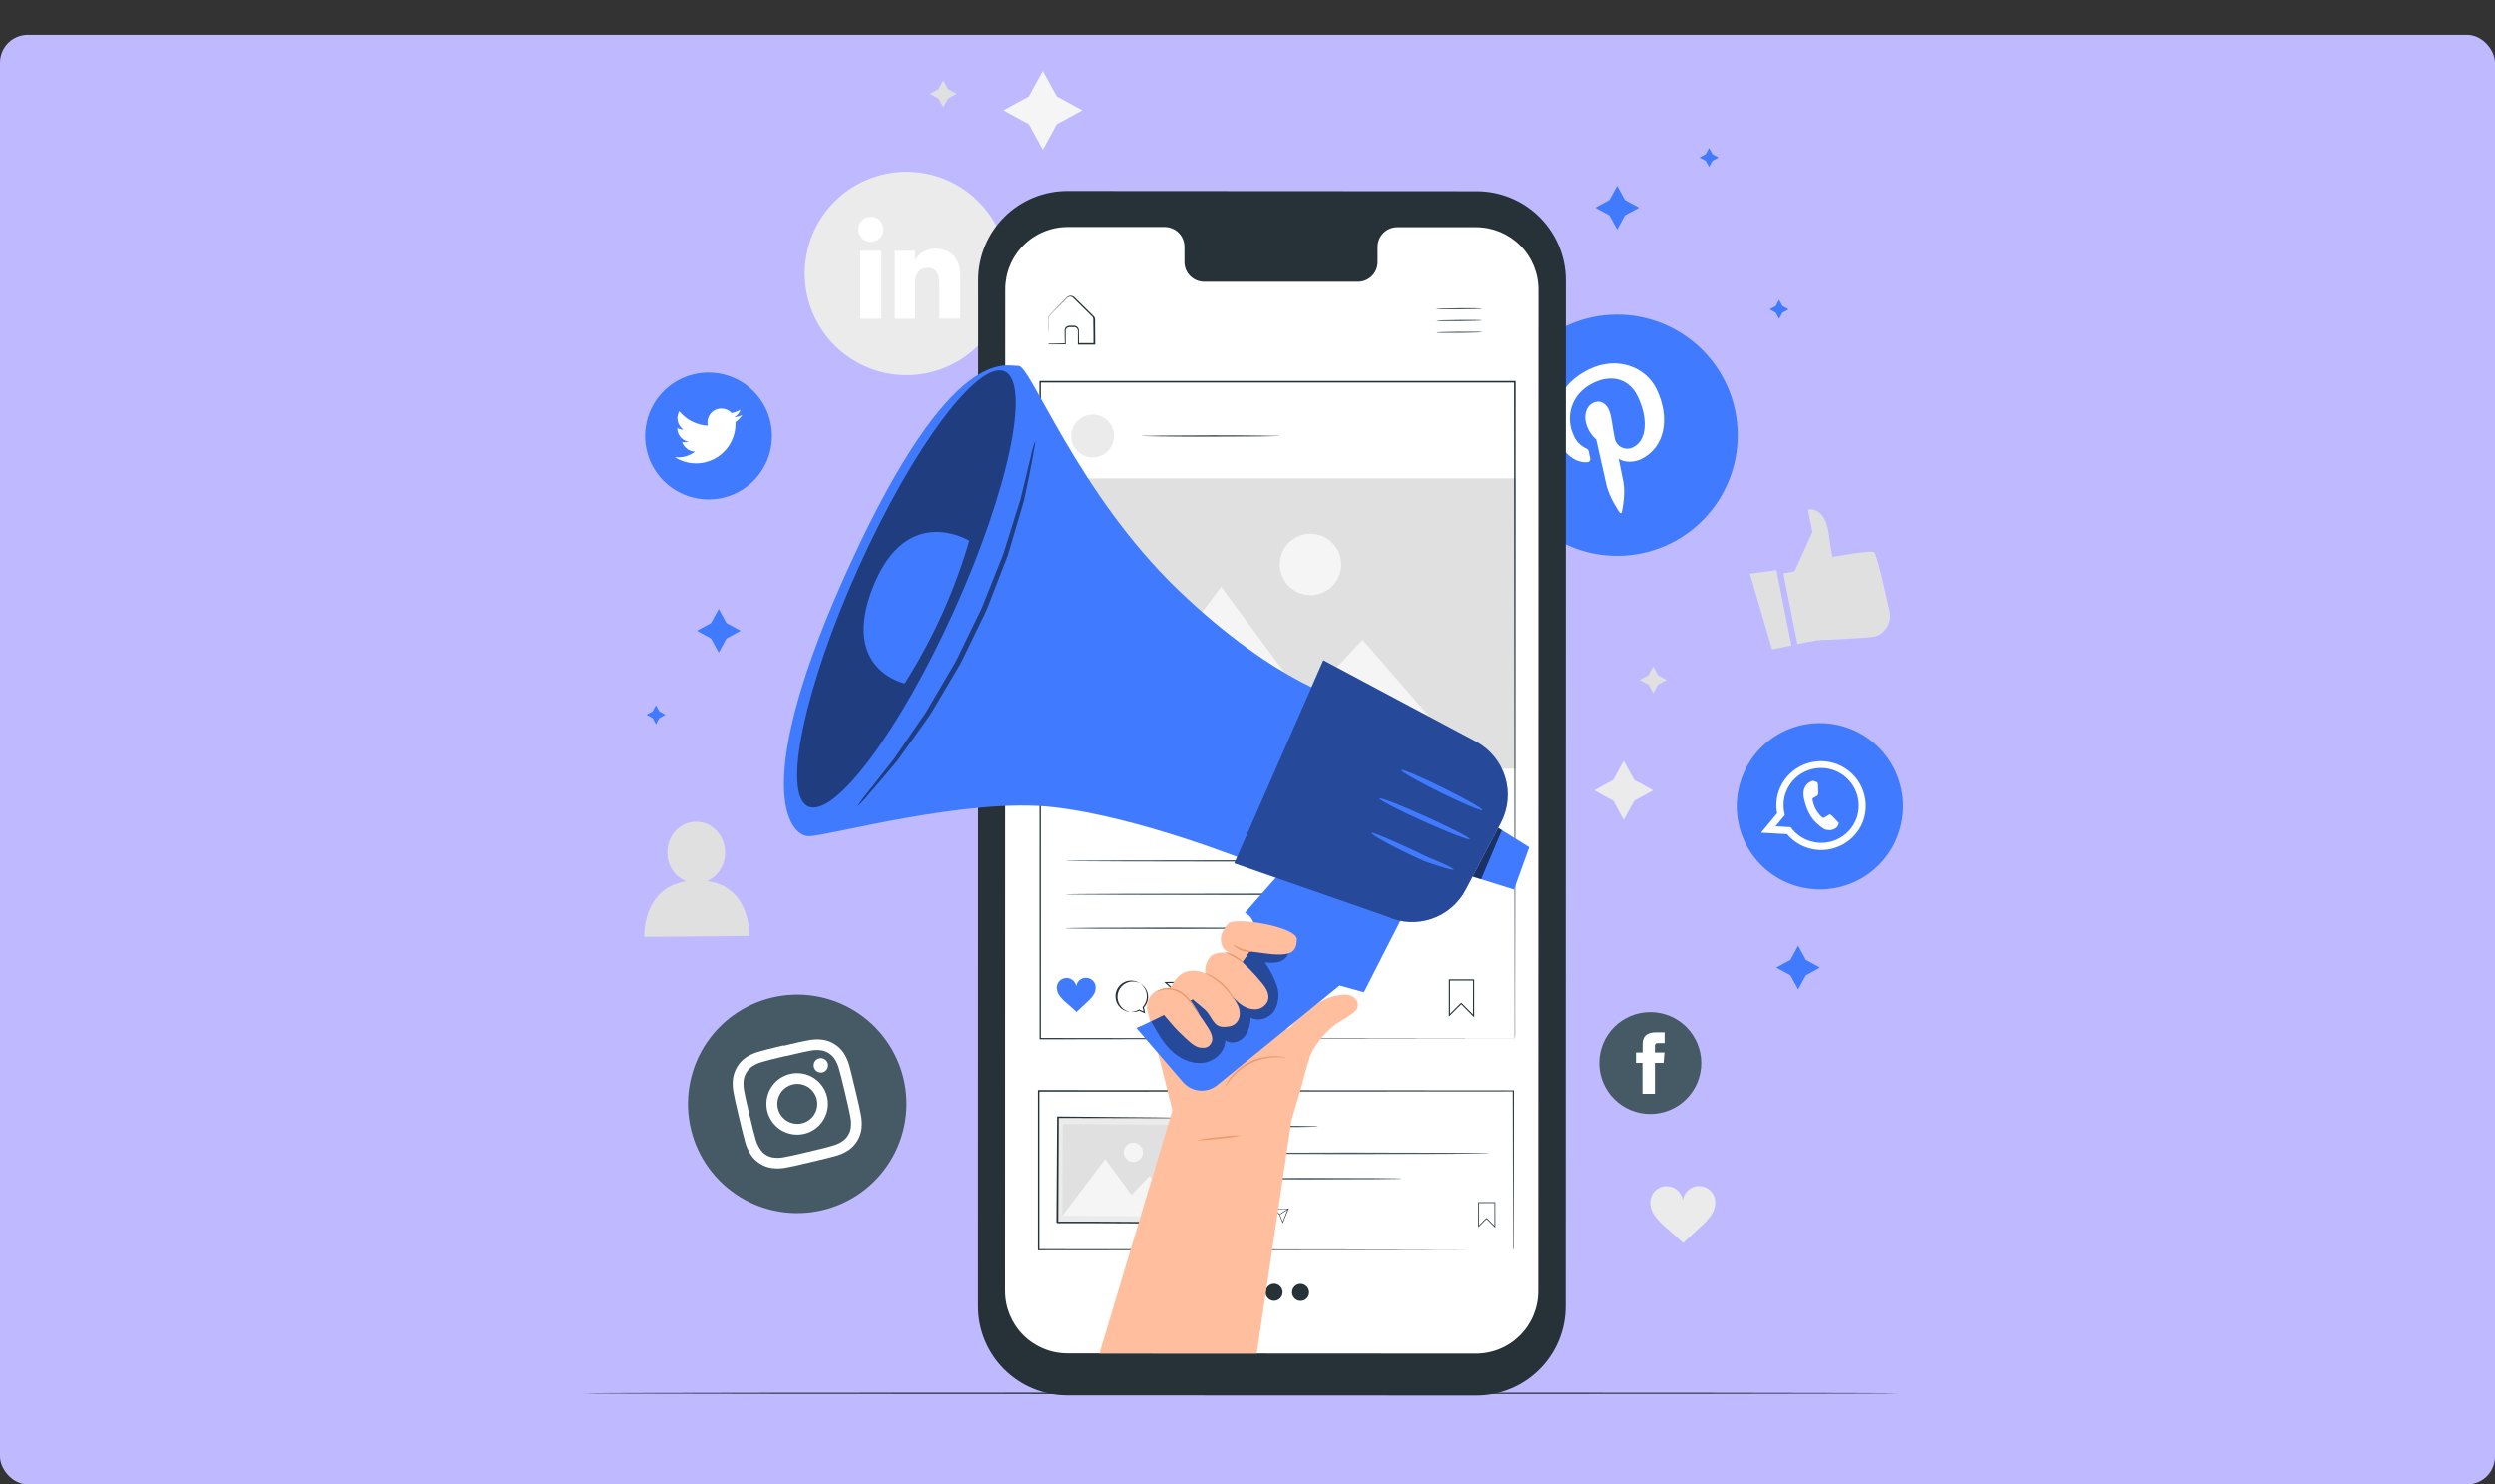 <svg width="358" height="213" viewBox="0 0 358 213" fill="none" xmlns="http://www.w3.org/2000/svg">
<rect x="0" y="0" width="358" height="213" fill="#333333" stroke="none"/>
<rect y="5" width="358" height="208" rx="4" fill="#BFBAFF"/>
<path d="M130.068 53.834C126.197 53.834 122.485 52.296 119.748 49.559C117.011 46.822 115.473 43.11 115.473 39.239C115.473 35.368 117.011 31.656 119.748 28.919C122.485 26.182 126.197 24.644 130.068 24.644C133.939 24.644 137.651 26.182 140.388 28.919C143.125 31.656 144.663 35.368 144.663 39.239C144.663 43.11 143.125 46.822 140.388 49.559C137.651 52.296 133.939 53.834 130.068 53.834Z" fill="#EBEBEB"/>
<path d="M126.468 35.989H123.448V45.748H126.468V35.989Z" fill="white"/>
<path d="M124.943 34.71C125.3 34.714 125.65 34.611 125.949 34.415C126.248 34.219 126.481 33.939 126.62 33.61C126.759 33.281 126.797 32.918 126.73 32.568C126.662 32.217 126.492 31.894 126.241 31.64C125.989 31.387 125.668 31.213 125.318 31.142C124.968 31.072 124.605 31.106 124.275 31.242C123.944 31.378 123.662 31.609 123.463 31.906C123.264 32.202 123.158 32.551 123.158 32.908C123.157 33.384 123.344 33.84 123.679 34.178C124.013 34.516 124.468 34.707 124.943 34.71Z" fill="white"/>
<path d="M131.299 40.623C131.299 39.252 131.93 38.434 133.14 38.434C134.247 38.434 134.784 39.218 134.784 40.623V45.735H137.787V39.567C137.787 36.951 136.309 35.69 134.239 35.69C133.651 35.683 133.072 35.827 132.557 36.109C132.042 36.391 131.609 36.802 131.299 37.301V35.989H128.398V45.744H131.299V40.623Z" fill="white"/>
<path d="M149.626 10.177L151.624 13.828L155.279 15.83L151.624 17.828L149.626 21.479L147.628 17.828L143.973 15.83L147.628 13.828L149.626 10.177Z" fill="#F5F5F5"/>
<path d="M232.973 109.171L234.472 111.914L237.211 113.41L234.472 114.909L232.973 117.653L231.473 114.909L228.734 113.41L231.473 111.914L232.973 109.171Z" fill="#EBEBEB"/>
<path d="M237.211 95.641L237.889 96.877L239.124 97.554L237.889 98.231L237.211 99.467L236.538 98.231L235.299 97.554L236.538 96.877L237.211 95.641Z" fill="#E0E0E0"/>
<path d="M135.35 11.549L136.028 12.789L137.263 13.462L136.028 14.139L135.35 15.374L134.677 14.139L133.438 13.462L134.677 12.789L135.35 11.549Z" fill="#E0E0E0"/>
<path d="M101.449 126.42C102.235 126.06 102.899 125.477 103.358 124.744C103.816 124.012 104.05 123.16 104.031 122.296C104.031 119.855 102.135 117.895 99.848 117.913C97.56 117.93 95.724 119.928 95.745 122.368C95.739 123.24 95.992 124.094 96.471 124.822C96.95 125.55 97.635 126.119 98.438 126.458C92.073 127.502 92.448 134.429 92.448 134.429L107.524 134.301C107.524 134.301 107.784 127.293 101.449 126.42Z" fill="#E0E0E0"/>
<path d="M246.081 172.078C245.974 171.532 245.677 171.041 245.243 170.693C244.808 170.346 244.264 170.164 243.707 170.18C243.151 170.196 242.618 170.41 242.205 170.783C241.791 171.155 241.524 171.663 241.45 172.215C241.373 171.664 241.102 171.158 240.687 170.788C240.271 170.418 239.738 170.208 239.182 170.195C238.626 170.181 238.083 170.366 237.65 170.716C237.217 171.065 236.923 171.557 236.819 172.104C236.708 172.912 236.912 173.731 237.39 174.392C237.863 175.043 238.419 175.63 239.043 176.138C239.895 176.892 240.666 177.595 241.51 178.345C242.362 177.587 243.056 176.875 243.891 176.117C244.513 175.603 245.064 175.011 245.531 174.353C245.997 173.693 246.194 172.879 246.081 172.078Z" fill="#EBEBEB"/>
<path d="M255.9 82.282L257.514 81.962L260.07 76.348L259.431 73.123C259.431 73.123 261.898 72.475 262.443 76.757C262.989 81.038 263.091 79.9 263.091 79.9C263.091 79.9 268.394 78.87 268.927 79.24C269.315 79.513 270.503 84.753 271.125 87.598C271.297 88.28 271.236 89.001 270.951 89.644C270.666 90.287 270.174 90.816 269.553 91.147C269.376 91.234 269.189 91.297 268.995 91.334C267.675 91.599 260.705 91.863 260.705 91.863L257.915 92.416L255.9 82.282Z" fill="#E0E0E0"/>
<path d="M251.099 82.312L254.281 93.166L257.05 92.617L254.903 81.792L251.099 82.312Z" fill="#E0E0E0"/>
<path d="M272.42 199.93C272.42 199.994 230.174 200.041 178.074 200.041C125.974 200.041 83.715 199.994 83.715 199.93C83.715 199.866 125.953 199.82 178.074 199.82C230.195 199.82 272.42 199.871 272.42 199.93Z" fill="#263238"/>
<path d="M239.601 78.022C235.473 80.029 230.716 80.314 226.378 78.814C222.039 77.315 218.473 74.154 216.465 70.026C214.458 65.897 214.173 61.141 215.673 56.802C217.172 52.464 220.333 48.898 224.461 46.89C226.505 45.896 228.725 45.314 230.994 45.178C233.263 45.041 235.537 45.353 237.685 46.096C239.834 46.838 241.815 47.997 243.515 49.505C245.216 51.013 246.603 52.842 247.597 54.886C248.591 56.93 249.173 59.15 249.309 61.419C249.446 63.688 249.134 65.962 248.391 68.11C247.649 70.258 246.49 72.24 244.982 73.94C243.474 75.641 241.645 77.028 239.601 78.022Z" fill="#407BFF"/>
<path d="M227.754 66.324C227.818 66.323 227.88 66.307 227.937 66.278C227.993 66.25 228.043 66.209 228.081 66.158C228.12 66.108 228.147 66.05 228.161 65.988C228.174 65.926 228.173 65.862 228.159 65.8C228.116 65.591 228.001 65.063 227.959 64.846C227.899 64.543 227.827 64.462 227.533 64.326C226.769 63.975 226.162 63.355 225.829 62.584C224.525 59.9 225.364 56.522 228.585 54.958C231.435 53.569 233.85 54.532 234.975 56.875C236.462 59.938 236.364 63.18 234.353 64.16C234.102 64.298 233.823 64.375 233.537 64.385C233.251 64.395 232.966 64.338 232.707 64.219C232.447 64.099 232.219 63.92 232.041 63.696C231.863 63.472 231.74 63.209 231.682 62.929C231.35 61.429 231.256 59.678 230.787 58.707C230.361 57.855 229.543 57.34 228.581 57.808C227.443 58.362 227.102 59.981 227.869 61.553C228.143 62.134 228.536 62.651 229.024 63.069C229.024 63.069 230.259 68.556 230.472 69.519C230.898 71.432 232.27 73.353 232.402 73.57C232.421 73.594 232.446 73.613 232.475 73.623C232.504 73.633 232.535 73.635 232.565 73.629C232.595 73.622 232.622 73.607 232.644 73.585C232.665 73.564 232.68 73.536 232.687 73.506C232.726 73.319 233.267 70.993 232.913 69.101C232.815 68.565 232.24 65.817 232.24 65.817C232.951 66.341 234.332 66.439 235.478 65.881C238.886 64.219 239.695 59.981 237.667 55.815C236.138 52.666 232.04 51.031 227.988 53.003C222.94 55.457 222.156 60.309 223.622 63.325C224.508 65.152 225.978 66.456 227.754 66.324Z" fill="white"/>
<path d="M256.884 126.846C255.419 126.287 254.078 125.445 252.939 124.368C251.8 123.29 250.884 121.999 250.244 120.568C249.604 119.136 249.253 117.592 249.21 116.025C249.168 114.458 249.435 112.897 249.996 111.433C250.554 109.968 251.395 108.628 252.472 107.488C253.549 106.349 254.84 105.433 256.271 104.793C257.702 104.152 259.245 103.801 260.812 103.757C262.38 103.714 263.94 103.98 265.404 104.54C266.869 105.099 268.21 105.941 269.349 107.018C270.488 108.096 271.404 109.387 272.044 110.818C272.684 112.25 273.035 113.794 273.078 115.361C273.12 116.928 272.853 118.489 272.292 119.953C271.734 121.418 270.893 122.759 269.816 123.898C268.739 125.037 267.448 125.953 266.017 126.594C264.586 127.234 263.043 127.585 261.476 127.629C259.909 127.672 258.348 127.406 256.884 126.846Z" fill="#407BFF"/>
<path fill-rule="evenodd" clip-rule="evenodd" d="M267.381 117.721C267.913 116.155 267.821 114.444 267.125 112.944C266.428 111.444 265.18 110.27 263.64 109.667C262.1 109.063 260.387 109.076 258.856 109.704C257.326 110.331 256.096 111.524 255.423 113.035C255.384 113.12 255.35 113.209 255.316 113.295C254.899 114.38 254.79 115.559 255.001 116.703L252.696 119.484L256.428 119.697C257.147 120.548 258.075 121.197 259.121 121.581C260.166 121.965 261.294 122.07 262.393 121.887C263.491 121.704 264.524 121.239 265.388 120.537C266.253 119.835 266.92 118.92 267.325 117.883C267.347 117.83 267.365 117.776 267.381 117.721ZM259.406 120.588C258.418 120.213 257.563 119.555 256.948 118.696L254.771 118.573L256.113 116.954C255.812 115.863 255.867 114.705 256.271 113.648C256.334 113.486 256.407 113.325 256.484 113.171C257.09 111.969 258.124 111.037 259.382 110.557C260.641 110.077 262.033 110.083 263.286 110.576C264.539 111.068 265.564 112.011 266.159 113.219C266.754 114.427 266.877 115.814 266.503 117.107C266.465 117.244 266.422 117.376 266.371 117.508C265.855 118.839 264.832 119.911 263.526 120.489C262.22 121.066 260.738 121.102 259.406 120.588Z" fill="white"/>
<path fill-rule="evenodd" clip-rule="evenodd" d="M263.615 117.832C263.491 117.704 262.908 117.073 262.788 116.98C262.669 116.886 262.584 116.818 262.43 116.928C262.277 117.039 261.864 117.256 261.745 117.32C261.625 117.384 261.532 117.363 261.412 117.235C261.044 116.898 260.736 116.498 260.505 116.055C260.298 115.639 260.155 115.193 260.079 114.735C260.053 114.556 260.156 114.505 260.258 114.462C260.36 114.419 260.471 114.347 260.577 114.292L260.658 114.24C260.714 114.197 260.767 114.15 260.816 114.1C260.852 114.068 260.879 114.027 260.895 113.982C260.911 113.936 260.914 113.887 260.905 113.84C260.905 113.755 260.876 112.92 260.863 112.583C260.85 112.247 260.709 112.247 260.624 112.213C260.539 112.179 260.445 112.127 260.347 112.093C260.272 112.066 260.192 112.055 260.112 112.06C260.032 112.065 259.954 112.087 259.883 112.123C259.658 112.218 259.454 112.357 259.286 112.534C259.117 112.711 258.987 112.92 258.903 113.15C258.841 113.318 258.803 113.495 258.788 113.674C258.764 114.084 258.811 114.495 258.929 114.888C258.967 115.011 259.329 116.894 260.599 118.053C261.868 119.212 261.949 119.016 262.23 119.093C262.453 119.136 262.683 119.13 262.904 119.076C263.125 119.022 263.331 118.92 263.508 118.777C263.689 118.597 263.813 118.367 263.862 118.117C263.815 118.036 263.734 117.959 263.615 117.832Z" fill="white"/>
<path d="M101.662 71.67C99.248 71.67 96.932 70.711 95.225 69.004C93.518 67.296 92.559 64.981 92.559 62.567C92.559 60.152 93.518 57.837 95.225 56.129C96.932 54.422 99.248 53.463 101.662 53.463C102.858 53.463 104.042 53.698 105.146 54.156C106.251 54.613 107.254 55.284 108.1 56.129C108.945 56.975 109.615 57.978 110.073 59.083C110.53 60.187 110.766 61.371 110.766 62.567C110.766 63.762 110.53 64.946 110.073 66.05C109.615 67.155 108.945 68.159 108.1 69.004C107.254 69.849 106.251 70.52 105.146 70.977C104.042 71.435 102.858 71.67 101.662 71.67Z" fill="#407BFF"/>
<path d="M96.814 65.604C97.689 66.162 98.699 66.469 99.736 66.492C100.773 66.515 101.796 66.253 102.694 65.734C103.592 65.216 104.331 64.461 104.83 63.551C105.328 62.642 105.568 61.613 105.522 60.577C105.907 60.298 106.24 59.953 106.506 59.559C106.141 59.719 105.755 59.825 105.36 59.874C105.777 59.631 106.091 59.245 106.246 58.788C105.852 59.023 105.419 59.185 104.968 59.269C104.669 58.943 104.27 58.724 103.834 58.65C103.397 58.575 102.949 58.647 102.558 58.856C102.167 59.064 101.857 59.397 101.676 59.801C101.496 60.205 101.455 60.658 101.56 61.088C100.769 61.048 99.994 60.841 99.288 60.482C98.581 60.123 97.958 59.62 97.458 59.005C97.204 59.444 97.127 59.963 97.242 60.456C97.357 60.95 97.655 61.381 98.075 61.663C97.759 61.655 97.449 61.571 97.172 61.416C97.167 61.88 97.324 62.331 97.615 62.692C97.907 63.053 98.315 63.301 98.77 63.393C98.477 63.473 98.169 63.484 97.871 63.427C97.999 63.822 98.246 64.167 98.579 64.414C98.912 64.662 99.314 64.799 99.728 64.807C98.898 65.444 97.853 65.73 96.814 65.604Z" fill="white"/>
<path d="M118.008 173.642C113.965 174.602 109.706 173.918 106.168 171.739C102.629 169.561 100.1 166.067 99.136 162.025C98.658 160.021 98.58 157.942 98.906 155.908C99.232 153.874 99.956 151.924 101.036 150.17C102.116 148.416 103.531 146.892 105.201 145.685C106.87 144.478 108.762 143.612 110.766 143.136C112.769 142.659 114.846 142.581 116.879 142.906C118.912 143.232 120.861 143.954 122.614 145.033C124.368 146.112 125.892 147.525 127.099 149.193C128.307 150.861 129.173 152.75 129.651 154.753C130.128 156.758 130.206 158.837 129.879 160.872C129.552 162.907 128.827 164.857 127.746 166.611C126.664 168.366 125.248 169.89 123.577 171.096C121.906 172.303 120.014 173.168 118.008 173.642Z" fill="#455A64"/>
<path d="M112.755 151.537C114.988 151.004 115.256 150.949 116.163 150.778C116.694 150.659 117.242 150.632 117.782 150.697C118.178 150.745 118.557 150.881 118.894 151.094C119.234 151.3 119.524 151.578 119.746 151.907C120.048 152.361 120.269 152.862 120.402 153.39C120.653 154.263 120.726 154.527 121.254 156.759C121.782 158.992 121.838 159.26 122.008 160.167C122.13 160.698 122.157 161.246 122.089 161.786C122.046 162.183 121.91 162.563 121.693 162.898C121.489 163.239 121.213 163.53 120.883 163.75C120.429 164.051 119.926 164.273 119.397 164.406C118.545 164.657 118.264 164.73 116.031 165.258C113.799 165.786 113.531 165.846 112.623 166.016C112.091 166.138 111.542 166.165 111 166.097C110.604 166.051 110.224 165.915 109.888 165.701C109.552 165.489 109.269 165.201 109.062 164.862C108.758 164.41 108.534 163.908 108.402 163.379C108.155 162.506 108.082 162.246 107.55 160.014C107.017 157.782 106.962 157.513 106.791 156.606C106.674 156.073 106.647 155.525 106.71 154.983C106.763 154.589 106.898 154.211 107.106 153.872C107.315 153.534 107.592 153.243 107.92 153.019C108.373 152.716 108.874 152.492 109.403 152.359C110.255 152.112 110.54 152.039 112.772 151.507M112.415 149.999C110.144 150.54 109.859 150.617 108.977 150.872C108.287 151.043 107.631 151.332 107.038 151.724C106.536 152.072 106.11 152.52 105.79 153.041C105.47 153.562 105.261 154.143 105.177 154.749C105.087 155.459 105.119 156.179 105.271 156.879C105.445 157.778 105.501 158.067 106.042 160.338C106.583 162.608 106.659 162.894 106.894 163.771C107.064 164.462 107.352 165.117 107.746 165.71C108.092 166.231 108.551 166.669 109.088 166.992C109.604 167.317 110.186 167.525 110.792 167.601C111.502 167.691 112.222 167.659 112.922 167.507C113.82 167.337 114.11 167.277 116.381 166.736C118.651 166.195 118.937 166.119 119.814 165.884C120.503 165.71 121.158 165.422 121.752 165.032C122.261 164.69 122.688 164.241 123.005 163.716C123.328 163.198 123.537 162.617 123.618 162.012C123.707 161.302 123.673 160.581 123.52 159.882C123.35 158.979 123.29 158.693 122.749 156.423C122.208 154.152 122.132 153.867 121.897 152.985C121.722 152.296 121.434 151.641 121.045 151.047C120.702 150.54 120.253 150.114 119.729 149.799C119.213 149.471 118.631 149.262 118.025 149.185C117.315 149.095 116.595 149.127 115.895 149.279C114.992 149.454 114.706 149.509 112.436 150.05" fill="white"/>
<path d="M113.365 154.097C112.515 154.299 111.745 154.749 111.152 155.389C110.558 156.029 110.168 156.83 110.03 157.692C109.892 158.554 110.012 159.437 110.376 160.23C110.74 161.024 111.331 161.691 112.074 162.149C112.818 162.606 113.68 162.833 114.552 162.8C115.424 162.768 116.267 162.477 116.975 161.966C117.682 161.454 118.221 160.744 118.525 159.926C118.829 159.108 118.883 158.218 118.681 157.369C118.409 156.23 117.696 155.246 116.7 154.633C115.703 154.02 114.503 153.827 113.365 154.097ZM115.069 161.181C114.517 161.312 113.939 161.275 113.408 161.077C112.877 160.879 112.416 160.528 112.085 160.069C111.753 159.609 111.565 159.062 111.545 158.495C111.524 157.929 111.672 157.369 111.969 156.886C112.267 156.404 112.7 156.021 113.216 155.785C113.731 155.548 114.305 155.47 114.864 155.56C115.424 155.65 115.944 155.904 116.36 156.29C116.775 156.675 117.067 157.175 117.199 157.726C117.286 158.093 117.3 158.474 117.24 158.846C117.181 159.218 117.048 159.575 116.85 159.896C116.652 160.217 116.393 160.495 116.087 160.716C115.782 160.937 115.435 161.095 115.069 161.181Z" fill="white"/>
<path d="M118.792 152.627C118.838 152.826 118.825 153.033 118.754 153.224C118.683 153.415 118.556 153.58 118.391 153.699C118.226 153.818 118.029 153.886 117.825 153.893C117.622 153.901 117.421 153.847 117.247 153.741C117.074 153.634 116.936 153.478 116.851 153.293C116.766 153.107 116.738 152.901 116.77 152.7C116.802 152.499 116.893 152.312 117.032 152.162C117.17 152.013 117.35 151.908 117.548 151.86C117.68 151.828 117.817 151.823 117.951 151.844C118.086 151.865 118.214 151.913 118.33 151.984C118.446 152.055 118.546 152.149 118.626 152.259C118.705 152.37 118.761 152.495 118.792 152.627Z" fill="white"/>
<path d="M236.781 159.844C235.821 159.844 234.87 159.656 233.982 159.288C233.095 158.921 232.288 158.383 231.609 157.704C230.93 157.025 230.391 156.219 230.023 155.332C229.656 154.445 229.467 153.494 229.467 152.534C229.467 151.573 229.656 150.622 230.023 149.735C230.391 148.848 230.93 148.042 231.609 147.363C232.288 146.684 233.095 146.146 233.982 145.779C234.87 145.412 235.821 145.223 236.781 145.223C237.742 145.222 238.694 145.41 239.582 145.776C240.471 146.143 241.278 146.681 241.958 147.36C242.638 148.039 243.178 148.845 243.546 149.733C243.914 150.621 244.104 151.573 244.104 152.534C244.104 153.495 243.914 154.446 243.546 155.334C243.178 156.222 242.638 157.028 241.958 157.707C241.278 158.386 240.471 158.924 239.582 159.291C238.694 159.658 237.742 159.845 236.781 159.844Z" fill="#455A64"/>
<path d="M235.665 156.951H237.446V152.508H238.685L238.822 151.017H237.446V150.165C237.446 149.816 237.518 149.675 237.872 149.675H238.839V148.124H237.603C236.278 148.124 235.682 148.708 235.682 149.828V151.021H234.732V152.508H235.656L235.665 156.951Z" fill="white"/>
<path d="M211.843 200.241L153.102 200.22C149.712 200.22 146.462 198.874 144.065 196.477C141.668 194.08 140.322 190.829 140.322 187.44L140.347 40.18C140.347 38.5 140.679 36.836 141.323 35.284C141.967 33.731 142.91 32.322 144.1 31.134C145.289 29.947 146.701 29.006 148.254 28.366C149.808 27.725 151.473 27.397 153.153 27.4L211.89 27.434C215.279 27.434 218.53 28.781 220.927 31.178C223.323 33.574 224.67 36.825 224.67 40.214L224.644 187.44C224.647 189.122 224.318 190.788 223.676 192.342C223.033 193.897 222.09 195.309 220.901 196.498C219.712 197.687 218.3 198.63 216.745 199.273C215.191 199.915 213.525 200.244 211.843 200.241Z" fill="#263238"/>
<path d="M211.826 32.597H200.435C199.687 32.615 198.977 32.928 198.459 33.468C197.941 34.007 197.657 34.73 197.67 35.477V37.543C197.679 37.915 197.614 38.284 197.479 38.63C197.345 38.976 197.143 39.293 196.887 39.561C196.63 39.829 196.323 40.044 195.983 40.194C195.643 40.343 195.277 40.424 194.905 40.432H172.706C172.335 40.423 171.969 40.342 171.629 40.192C171.289 40.042 170.982 39.827 170.725 39.558C170.468 39.289 170.267 38.973 170.132 38.627C169.998 38.28 169.933 37.911 169.942 37.539V35.46C169.957 34.711 169.674 33.986 169.156 33.444C168.638 32.901 167.926 32.587 167.177 32.568H163.164H153.2C152.023 32.565 150.858 32.794 149.77 33.242C148.682 33.691 147.693 34.349 146.86 35.18C146.027 36.011 145.366 36.998 144.916 38.085C144.465 39.172 144.233 40.337 144.233 41.514L144.203 185.25C144.203 187.623 145.145 189.898 146.823 191.576C148.501 193.254 150.776 194.196 153.149 194.196L211.775 194.23C212.95 194.23 214.113 193.999 215.198 193.549C216.284 193.1 217.27 192.441 218.101 191.61C218.931 190.779 219.59 189.793 220.04 188.708C220.489 187.622 220.721 186.459 220.721 185.284L220.751 41.544C220.751 39.175 219.811 36.902 218.138 35.225C216.465 33.548 214.195 32.603 211.826 32.597Z" fill="white"/>
<path d="M212.682 44.274C212.682 44.312 211.2 44.355 209.376 44.368C207.553 44.381 206.066 44.368 206.066 44.33C206.066 44.291 207.545 44.244 209.372 44.232C211.2 44.219 212.682 44.236 212.682 44.274Z" fill="#263238"/>
<path d="M212.695 45.965C212.695 46.004 211.217 46.046 209.389 46.063C207.562 46.08 206.079 46.063 206.079 46.021C206.079 45.978 207.562 45.94 209.389 45.923C211.217 45.906 212.695 45.927 212.695 45.965Z" fill="#263238"/>
<path d="M212.712 47.657C212.712 47.695 211.23 47.742 209.402 47.755C207.575 47.767 206.096 47.755 206.092 47.712C206.088 47.669 207.575 47.631 209.402 47.614C211.23 47.597 212.712 47.618 212.712 47.657Z" fill="#263238"/>
<path d="M150.384 49.309H150.559H151.04L152.821 49.267L152.77 49.314C152.77 48.922 152.77 48.492 152.748 48.036C152.748 47.797 152.748 47.571 152.748 47.294C152.776 47.151 152.849 47.021 152.957 46.922C153.064 46.823 153.2 46.761 153.345 46.745C153.634 46.745 153.886 46.745 154.197 46.745C154.36 46.771 154.508 46.855 154.615 46.98C154.722 47.106 154.78 47.266 154.78 47.431C154.78 48.036 154.78 48.662 154.802 49.314L154.721 49.233H156.966L156.881 49.318C156.881 48.415 156.881 47.478 156.855 46.519C156.855 46.281 156.855 46.046 156.855 45.808C156.845 45.702 156.812 45.599 156.757 45.508C156.703 45.416 156.628 45.338 156.54 45.279L155.56 44.308L154.61 43.375L154.154 42.924C153.997 42.77 153.873 42.613 153.69 42.574C153.602 42.551 153.51 42.548 153.421 42.565C153.332 42.582 153.248 42.619 153.174 42.672C153.038 42.787 152.893 42.949 152.748 43.098L151.939 43.912C151.432 44.436 150.904 44.917 150.52 45.373C150.407 45.642 150.368 45.936 150.41 46.225C150.41 46.502 150.41 46.766 150.41 47.013C150.41 47.499 150.41 47.925 150.41 48.291C150.41 48.658 150.41 48.883 150.41 49.105C150.416 49.203 150.416 49.301 150.41 49.399C150.405 49.309 150.405 49.22 150.41 49.13C150.41 48.913 150.41 48.645 150.41 48.325C150.41 48.006 150.41 47.529 150.38 47.047C150.38 46.792 150.38 46.523 150.38 46.238C150.38 46.093 150.38 45.948 150.38 45.812C150.379 45.648 150.421 45.486 150.503 45.343C150.929 44.837 151.415 44.385 151.926 43.844L152.727 43.022C152.872 42.881 152.987 42.74 153.153 42.596C153.245 42.526 153.351 42.478 153.464 42.455C153.577 42.432 153.693 42.435 153.805 42.464C154.017 42.541 154.204 42.675 154.346 42.851L154.806 43.303L155.756 44.236L156.74 45.199C156.832 45.281 156.916 45.373 156.991 45.471C157.065 45.584 157.106 45.715 157.111 45.85C157.111 46.089 157.111 46.328 157.111 46.566C157.111 47.525 157.111 48.462 157.132 49.365V49.45H157.047H154.802H154.644V49.369C154.644 48.717 154.644 48.091 154.644 47.486C154.647 47.356 154.603 47.23 154.52 47.129C154.437 47.029 154.321 46.962 154.192 46.941C153.933 46.941 153.626 46.941 153.375 46.941C153.26 46.952 153.151 47 153.065 47.076C152.979 47.153 152.919 47.254 152.893 47.367C152.893 47.593 152.893 47.853 152.893 48.083C152.893 48.547 152.893 48.981 152.893 49.361V49.412H152.842H151.032H150.559C150.497 49.384 150.439 49.349 150.384 49.309Z" fill="#263238"/>
<path d="M189.15 161.629C188.946 161.661 188.739 161.675 188.532 161.671L186.854 161.705C185.44 161.727 183.48 161.739 181.316 161.739C179.152 161.739 177.192 161.739 175.778 161.705L174.099 161.671C173.893 161.675 173.686 161.66 173.482 161.629C173.686 161.594 173.893 161.58 174.099 161.586L175.778 161.548C177.192 161.548 179.152 161.518 181.316 161.518C183.48 161.518 185.435 161.518 186.854 161.548L188.532 161.586C188.739 161.58 188.946 161.594 189.15 161.629Z" fill="#455A64"/>
<path d="M213.76 165.48C213.76 165.544 204.742 165.59 193.619 165.59C182.496 165.59 173.478 165.544 173.478 165.48C173.478 165.416 182.496 165.369 193.619 165.369C204.742 165.369 213.76 165.42 213.76 165.48Z" fill="#455A64"/>
<path d="M201.172 169.122C201.172 169.186 194.973 169.233 187.327 169.233C179.68 169.233 173.478 169.186 173.478 169.122C173.478 169.058 179.676 169.011 187.327 169.011C194.978 169.011 201.172 169.045 201.172 169.122Z" fill="#455A64"/>
<path d="M214.557 176.164L213.304 174.907L212.111 176.096V172.5H214.552L214.557 176.164ZM213.304 174.749L213.343 174.788L214.446 175.895V172.615H212.226V175.831L213.304 174.749Z" fill="#263238"/>
<path d="M181.231 175.695L180.805 175.499C180.55 175.619 180.26 175.639 179.992 175.557C179.723 175.474 179.495 175.294 179.352 175.052C179.209 174.81 179.162 174.523 179.219 174.248C179.276 173.973 179.434 173.729 179.661 173.564C179.889 173.399 180.17 173.325 180.449 173.356C180.729 173.387 180.986 173.521 181.172 173.732C181.358 173.944 181.458 174.216 181.453 174.497C181.448 174.778 181.338 175.048 181.145 175.252L181.231 175.695ZM180.204 173.301C179.913 173.321 179.64 173.452 179.442 173.666C179.244 173.881 179.135 174.163 179.138 174.455C179.14 174.747 179.255 175.027 179.457 175.237C179.659 175.448 179.934 175.574 180.225 175.589C180.42 175.575 180.608 175.515 180.775 175.414L181.103 175.559L181.026 175.239C181.176 175.075 181.275 174.871 181.311 174.652C181.347 174.432 181.318 174.207 181.227 174.004C181.137 173.801 180.989 173.628 180.802 173.508C180.615 173.388 180.397 173.325 180.174 173.327L180.204 173.301Z" fill="#263238"/>
<path d="M184.068 175.512L183.565 174.277L182.615 173.425H184.916L184.068 175.512ZM182.828 173.497L183.638 174.238L184.064 175.29L184.788 173.48L182.828 173.497Z" fill="#263238"/>
<path d="M184.867 173.397L183.611 174.215L183.657 174.286L184.914 173.468L184.867 173.397Z" fill="#263238"/>
<path d="M177.605 173.663C177.572 173.499 177.481 173.352 177.349 173.248C177.217 173.144 177.053 173.09 176.885 173.096C176.717 173.101 176.557 173.166 176.432 173.279C176.308 173.391 176.227 173.544 176.204 173.71C176.181 173.542 176.099 173.387 175.972 173.275C175.845 173.162 175.682 173.098 175.512 173.095C175.342 173.092 175.177 173.15 175.046 173.258C174.915 173.366 174.827 173.517 174.798 173.684C174.765 173.93 174.828 174.178 174.973 174.379C175.117 174.576 175.286 174.754 175.475 174.907C175.735 175.133 175.97 175.333 176.225 175.572C176.481 175.342 176.694 175.124 176.949 174.894C177.137 174.738 177.303 174.557 177.444 174.358C177.586 174.156 177.644 173.907 177.605 173.663Z" fill="#407BFF"/>
<path d="M217.121 179.346C217.121 179.346 217.121 179.205 217.121 178.946C217.121 178.686 217.121 178.29 217.121 177.778C217.121 176.752 217.121 175.222 217.1 173.28C217.1 169.365 217.079 163.669 217.062 156.525L217.134 156.598L149.012 156.636L149.123 156.525C149.123 164.457 149.123 172.147 149.123 179.346L149.017 179.24L197.764 179.286L211.992 179.316H215.826H216.814H217.155H216.827H215.852H212.056L197.849 179.346L149.029 179.397H148.919V179.346C148.919 172.147 148.919 164.457 148.919 156.525V156.414H149.038L217.16 156.453H217.232V156.525C217.232 163.686 217.202 169.399 217.194 173.327C217.194 175.278 217.194 176.781 217.194 177.808C217.194 178.311 217.194 178.694 217.194 178.958C217.194 179.222 217.121 179.346 217.121 179.346Z" fill="#263238"/>
<path d="M151.833 160.341L151.746 175.429L170.618 175.538L170.705 160.449L151.833 160.341Z" fill="#EBEBEB"/>
<path d="M170.7 160.44H170.338H169.307H165.435L151.803 160.41L151.905 160.312C151.883 164.807 151.858 169.953 151.832 175.397C151.854 175.427 151.624 175.188 151.722 175.286H153.021H154.299H156.855L161.754 175.316L170.589 175.38L170.5 175.474C170.542 170.941 170.581 167.184 170.61 164.542C170.61 163.23 170.64 162.199 170.649 161.48C170.649 161.134 170.649 160.866 170.649 160.67C170.649 160.474 170.649 160.385 170.649 160.385C170.649 160.385 170.649 160.47 170.649 160.649C170.649 160.828 170.649 161.105 170.649 161.445C170.649 162.157 170.649 163.184 170.649 164.487C170.649 167.141 170.649 170.92 170.649 175.474V175.563H170.555L161.72 175.529L156.821 175.503H154.265H152.987H151.688L151.573 175.388C151.611 169.94 151.641 164.794 151.67 160.304V160.202H151.773L165.447 160.325L169.281 160.376H170.291H170.547L170.7 160.44Z" fill="#263238"/>
<path d="M152.48 161.294L152.404 174.483L169.95 174.584L170.026 161.395L152.48 161.294Z" fill="#E0E0E0"/>
<path d="M152.395 174.472L158.572 166.31L162.338 171.461L164.928 168.734L169.942 174.575L152.395 174.472Z" fill="#F5F5F5"/>
<path d="M163.986 165.339C163.985 165.613 163.903 165.881 163.75 166.108C163.597 166.335 163.38 166.512 163.127 166.616C162.873 166.72 162.594 166.746 162.326 166.692C162.057 166.637 161.811 166.504 161.618 166.309C161.425 166.115 161.295 165.867 161.242 165.598C161.19 165.329 161.219 165.051 161.325 164.798C161.432 164.546 161.61 164.33 161.839 164.179C162.068 164.028 162.336 163.949 162.61 163.95C162.792 163.951 162.972 163.987 163.139 164.057C163.307 164.128 163.459 164.23 163.586 164.359C163.714 164.488 163.815 164.641 163.884 164.809C163.953 164.977 163.987 165.157 163.986 165.339Z" fill="#F5F5F5"/>
<path d="M183.65 62.567C183.583 62.578 183.514 62.578 183.446 62.567L182.871 62.588L180.741 62.626C178.947 62.626 176.481 62.656 173.729 62.656C170.977 62.656 168.51 62.656 166.717 62.626L164.587 62.588L164.007 62.567C163.941 62.578 163.873 62.578 163.807 62.567C163.873 62.55 163.94 62.543 164.007 62.545H164.587L166.717 62.511C168.51 62.49 170.977 62.477 173.729 62.477C176.481 62.477 178.947 62.477 180.741 62.511L182.871 62.545H183.446C183.515 62.544 183.583 62.551 183.65 62.567Z" fill="#263238"/>
<path d="M211.528 145.969L209.67 144.103L207.894 145.871V140.529H211.524L211.528 145.969ZM209.67 143.873L209.726 143.928L211.366 145.573V140.699H208.06V145.479L209.67 143.873Z" fill="#263238"/>
<path d="M164.301 145.407L163.449 145.019C162.953 145.25 162.389 145.287 161.867 145.124C161.344 144.961 160.902 144.608 160.625 144.136C160.349 143.664 160.259 143.106 160.372 142.57C160.485 142.035 160.794 141.561 161.238 141.242C161.682 140.922 162.23 140.779 162.773 140.842C163.317 140.904 163.818 141.167 164.178 141.579C164.538 141.991 164.731 142.523 164.72 143.07C164.709 143.617 164.495 144.14 164.118 144.538L164.301 145.407ZM162.269 140.699C161.974 140.702 161.682 140.762 161.41 140.878C161.138 140.993 160.892 141.161 160.685 141.372C160.477 141.582 160.314 141.832 160.203 142.105C160.092 142.379 160.037 142.672 160.039 142.968C160.042 143.263 160.102 143.555 160.218 143.827C160.333 144.099 160.501 144.345 160.712 144.553C160.922 144.76 161.172 144.923 161.445 145.034C161.719 145.145 162.012 145.2 162.308 145.198C162.691 145.175 163.063 145.058 163.39 144.857L163.428 144.836L164.067 145.121L163.922 144.491L163.952 144.461C164.248 144.138 164.443 143.735 164.513 143.303C164.583 142.871 164.525 142.427 164.346 142.027C164.167 141.628 163.875 141.289 163.506 141.053C163.137 140.817 162.707 140.694 162.269 140.699Z" fill="#263238"/>
<path d="M169.891 145.036L168.894 142.603L167.028 140.899L171.56 140.865L169.891 145.036ZM167.45 141.061L169.043 142.523L169.895 144.593L171.318 141.032L167.45 141.061Z" fill="#263238"/>
<path d="M171.47 140.858L168.999 142.466L169.09 142.605L171.561 140.997L171.47 140.858Z" fill="#263238"/>
<path d="M157.17 141.432C157.106 141.106 156.928 140.813 156.667 140.606C156.407 140.399 156.082 140.292 155.75 140.302C155.418 140.313 155.1 140.442 154.854 140.665C154.607 140.888 154.449 141.192 154.405 141.521C154.357 141.193 154.193 140.893 153.943 140.674C153.694 140.455 153.375 140.332 153.043 140.326C152.711 140.321 152.388 140.433 152.131 140.643C151.874 140.854 151.701 141.148 151.641 141.475C151.577 141.956 151.7 142.444 151.986 142.838C152.272 143.226 152.605 143.577 152.978 143.881C153.485 144.307 153.95 144.733 154.457 145.189C154.951 144.738 155.377 144.312 155.875 143.856C156.243 143.546 156.571 143.191 156.851 142.799C157.128 142.401 157.242 141.912 157.17 141.432Z" fill="#407BFF"/>
<path d="M156.757 65.642C158.456 65.642 159.833 64.265 159.833 62.567C159.833 60.868 158.456 59.491 156.757 59.491C155.058 59.491 153.681 60.868 153.681 62.567C153.681 64.265 155.058 65.642 156.757 65.642Z" fill="#EBEBEB"/>
<path d="M210.369 128.332C210.369 128.396 197.478 128.447 181.58 128.447C165.682 128.447 152.787 128.396 152.787 128.332C152.787 128.269 165.677 128.222 181.58 128.222C197.483 128.222 210.369 128.273 210.369 128.332Z" fill="#455A64"/>
<path d="M210.369 123.54C210.369 123.6 197.478 123.651 181.58 123.651C165.682 123.651 152.787 123.6 152.787 123.54C152.787 123.48 165.677 123.429 181.58 123.429C197.483 123.429 210.369 123.48 210.369 123.54Z" fill="#455A64"/>
<path d="M184.127 133.193C184.127 133.253 177.111 133.304 168.459 133.304C159.807 133.304 152.787 133.253 152.787 133.193C152.787 133.134 159.803 133.082 168.459 133.082C177.115 133.082 184.127 133.134 184.127 133.193Z" fill="#455A64"/>
<path d="M180.264 185.434C180.259 185.676 180.184 185.911 180.046 186.11C179.908 186.309 179.715 186.463 179.49 186.552C179.265 186.642 179.018 186.663 178.781 186.612C178.545 186.562 178.328 186.442 178.159 186.269C177.99 186.096 177.876 185.877 177.831 185.639C177.786 185.401 177.813 185.155 177.908 184.932C178.003 184.709 178.161 184.519 178.364 184.387C178.566 184.254 178.803 184.184 179.045 184.185C179.207 184.187 179.367 184.221 179.516 184.284C179.665 184.348 179.8 184.44 179.914 184.556C180.027 184.672 180.116 184.81 180.176 184.96C180.236 185.111 180.266 185.271 180.264 185.434Z" fill="#263238"/>
<path d="M184.038 185.451C184.033 185.691 183.957 185.925 183.819 186.123C183.682 186.321 183.489 186.474 183.265 186.562C183.041 186.651 182.796 186.671 182.56 186.621C182.324 186.57 182.109 186.451 181.941 186.279C181.772 186.107 181.659 185.888 181.614 185.652C181.57 185.415 181.596 185.17 181.69 184.948C181.784 184.727 181.941 184.537 182.142 184.405C182.343 184.272 182.579 184.202 182.82 184.202C182.982 184.204 183.142 184.237 183.291 184.3C183.441 184.364 183.576 184.456 183.689 184.572C183.803 184.688 183.892 184.826 183.952 184.977C184.011 185.127 184.041 185.288 184.038 185.451Z" fill="#263238"/>
<path d="M187.842 185.468C187.837 185.708 187.761 185.942 187.624 186.14C187.486 186.338 187.293 186.491 187.069 186.579C186.845 186.668 186.6 186.688 186.364 186.638C186.129 186.587 185.913 186.468 185.745 186.296C185.577 186.124 185.463 185.905 185.418 185.669C185.374 185.432 185.4 185.187 185.494 184.965C185.588 184.744 185.745 184.554 185.946 184.422C186.147 184.289 186.383 184.219 186.624 184.219C186.786 184.221 186.946 184.255 187.095 184.318C187.244 184.382 187.379 184.475 187.492 184.59C187.605 184.706 187.695 184.844 187.755 184.994C187.815 185.145 187.844 185.306 187.842 185.468Z" fill="#263238"/>
<path d="M217.53 68.65H149.4V110.313H217.53V68.65Z" fill="#E0E0E0"/>
<path d="M155.692 110.325L175.211 84.195L187.318 100.536L195.519 91.794L211.609 110.308L155.692 110.325Z" fill="#F5F5F5"/>
<path d="M192.447 80.987C192.448 81.858 192.19 82.71 191.707 83.435C191.223 84.16 190.536 84.725 189.731 85.059C188.926 85.393 188.04 85.481 187.186 85.312C186.331 85.142 185.546 84.723 184.929 84.107C184.313 83.491 183.893 82.707 183.723 81.852C183.552 80.997 183.639 80.112 183.972 79.306C184.306 78.501 184.87 77.813 185.595 77.329C186.319 76.845 187.171 76.586 188.042 76.586C189.21 76.586 190.33 77.05 191.156 77.875C191.982 78.7 192.446 79.819 192.447 80.987Z" fill="#F5F5F5"/>
<path d="M217.347 149.036C217.347 148.146 217.304 110.509 217.245 54.788L217.347 54.89H149.225L149.336 54.779C149.336 90.027 149.336 122.645 149.336 149.028L149.242 148.938L217.373 149.028L149.242 149.121H149.153V149.028C149.153 122.645 149.153 90.027 149.132 54.779V54.669H149.251H217.373H217.475V54.767C217.453 82.657 217.436 106.227 217.424 122.833C217.424 131.123 217.402 137.67 217.398 142.152C217.398 144.384 217.398 146.101 217.398 147.264C217.398 147.839 217.398 148.278 217.398 148.576C217.398 148.874 217.347 149.036 217.347 149.036Z" fill="#263238"/>
<path d="M185.316 160.73L186.824 155.665C187.088 154.566 187.438 153.27 187.906 151.792C188.332 150.463 189.414 149.066 190.402 148.061C191.94 146.497 192.673 146.489 193.704 145.658C193.798 145.598 193.904 145.509 193.994 145.462C194.189 145.356 194.36 145.211 194.496 145.036C195.387 144.073 194.53 142.578 192.72 142.723C191.361 142.829 189.137 143.217 185.525 146.944C185.478 147.004 185.431 147.051 185.388 147.106C183.493 149.573 181.712 142.535 181.388 139.915C181.326 139.509 181.172 139.123 180.94 138.784C180.707 138.445 180.401 138.163 180.045 137.959C179.689 137.754 179.291 137.632 178.881 137.602C178.471 137.572 178.06 137.635 177.678 137.785L168.877 141.901C168.037 141.657 167.142 141.687 166.321 141.986C165.705 142.202 165.192 142.64 164.881 143.214C164.571 143.788 164.486 144.458 164.642 145.091L168.216 159.324L157.733 194.213H180.332L185.316 160.73Z" fill="#FFBE9D"/>
<path d="M202.697 128.686L195.71 142.378L192.217 141.406L174.666 155.69C173.95 156.276 173.033 156.56 172.111 156.48C171.189 156.401 170.334 155.964 169.729 155.264L163.041 147.498C163.041 147.498 176.523 141.692 179.016 136.887C181.508 132.081 178.628 130.986 178.628 130.986L184.971 123.779L202.697 128.686Z" fill="#407BFF"/>
<path d="M193.636 100.723C193.636 100.723 183.412 98.461 169.017 84.625C154.623 70.788 147.866 52.398 146.124 52.5C144.382 52.602 136.671 49.02 122.042 80.838C107.413 112.656 113.177 120.03 116.078 119.987C118.979 119.945 138.75 114.419 151.095 115.821C163.441 117.222 179.309 123.659 179.309 123.659L193.636 100.723Z" fill="#407BFF"/>
<path d="M215.358 118.066L211.869 124.699L210.305 127.681C209.273 129.644 207.527 131.136 205.428 131.849C203.328 132.562 201.035 132.443 199.02 131.515L177.103 123.877L189.883 94.738L211.779 106.406C213.794 107.484 215.3 109.315 215.971 111.499C216.641 113.683 216.421 116.044 215.358 118.066Z" fill="#407BFF"/>
<g opacity="0.4">
<path d="M215.358 118.066L211.869 124.699L210.305 127.681C209.273 129.644 207.527 131.136 205.428 131.849C203.328 132.562 201.035 132.443 199.02 131.515L177.103 123.877L189.883 94.738L211.779 106.406C213.794 107.484 215.3 109.315 215.971 111.499C216.641 113.683 216.421 116.044 215.358 118.066Z" fill="black"/>
</g>
<path d="M123.209 81.417C115.426 98.653 112.185 114.015 115.967 115.723C119.75 117.431 129.135 104.847 136.918 87.607C144.701 70.367 147.943 55.014 144.16 53.301C140.377 51.589 130.992 64.181 123.209 81.417Z" fill="#407BFF"/>
<g opacity="0.5">
<path d="M123.209 81.417C115.426 98.653 112.185 114.015 115.967 115.723C119.75 117.431 129.135 104.847 136.918 87.607C144.701 70.367 147.943 55.014 144.16 53.301C140.377 51.589 130.992 64.181 123.209 81.417Z" fill="black"/>
</g>
<path d="M217.24 127.651L211.298 125.785L214.974 118.799L219.43 121.568L217.24 127.651Z" fill="#407BFF"/>
<g opacity="0.6">
<path d="M214.974 118.799L211.298 125.785L212.52 126.168L215.507 119.127L214.974 118.799Z" fill="black"/>
</g>
<path d="M210.876 120.409C210.791 120.601 207.826 119.45 204.256 117.853C200.686 116.255 197.866 114.773 197.947 114.581C198.028 114.39 200.997 115.544 204.571 117.159C208.145 118.773 210.965 120.217 210.876 120.409Z" fill="#407BFF"/>
<path d="M212.708 116.247C212.614 116.434 209.93 115.305 206.714 113.721C203.498 112.136 200.967 110.7 201.061 110.509C201.155 110.317 203.834 111.45 207.051 113.035C210.267 114.62 212.802 116.055 212.708 116.247Z" fill="#407BFF"/>
<path d="M208.576 124.775C208.546 124.878 207.839 124.716 206.714 124.349C206.152 124.175 205.483 123.953 204.746 123.702C204.009 123.451 203.255 123.05 202.441 122.679C199.191 121.171 196.707 119.697 196.788 119.519C196.869 119.34 199.54 120.494 202.752 121.989C203.562 122.356 204.311 122.756 205.019 123.05C205.726 123.344 206.36 123.604 206.893 123.842C207.958 124.332 208.605 124.673 208.576 124.775Z" fill="#407BFF"/>
<path d="M139.078 77.587C139.078 77.587 130.192 72.075 125.331 84.084C120.47 96.093 129.817 98.065 129.817 98.065C133.853 91.71 136.971 84.815 139.078 77.587Z" fill="#407BFF"/>
<g opacity="0.5">
<path d="M148.531 63.274C148.586 63.274 148.459 64.1 148.186 65.57C147.913 67.04 147.504 69.165 146.933 71.781L145.698 75.986C145.474 76.738 145.242 77.518 145.004 78.324L144.642 79.547C144.509 79.973 144.335 80.361 144.181 80.774L142.175 85.954C142 86.406 141.821 86.857 141.647 87.313C141.472 87.769 141.221 88.203 141.021 88.655L139.7 91.381L138.375 94.103C138.149 94.529 137.949 95.007 137.706 95.424C137.463 95.841 137.208 96.276 136.965 96.681L134.132 101.465C133.902 101.84 133.706 102.227 133.451 102.585L132.714 103.629L131.299 105.622L128.743 109.188C127.039 111.246 125.616 112.869 124.637 113.998C124.155 114.609 123.624 115.179 123.048 115.702C123.448 115.037 123.904 114.407 124.411 113.819C125.357 112.613 126.69 110.926 128.326 108.851L130.775 105.26L132.147 103.262C132.386 102.922 132.624 102.572 132.867 102.219C133.11 101.865 133.293 101.477 133.527 101.098L136.326 96.319L137.054 95.066C137.306 94.64 137.48 94.214 137.715 93.754L139.027 91.049C139.453 90.133 139.909 89.234 140.343 88.344C140.548 87.918 140.795 87.466 140.965 87.015L141.498 85.669L143.534 80.557C143.692 80.131 143.87 79.751 144.007 79.343C144.143 78.933 144.258 78.533 144.382 78.133L145.106 75.819L146.414 71.666L147.892 65.531C148.04 64.762 148.254 64.007 148.531 63.274Z" fill="black"/>
</g>
<g opacity="0.4">
<path d="M165.162 146.544C165.976 148.018 166.802 149.526 167.999 150.689C169.196 151.852 170.832 152.678 172.536 152.508C174.24 152.338 175.795 150.949 175.812 149.27C176.613 149.871 177.844 149.547 178.509 148.793C179.173 148.039 179.39 146.996 179.467 145.994C180.558 146.638 182.074 146.131 182.803 145.096C183.137 144.556 183.349 143.95 183.422 143.32C183.496 142.69 183.43 142.051 183.229 141.449C182.814 140.251 182.224 139.121 181.478 138.096C182.33 138.165 183.207 138.224 183.957 137.845C184.707 137.466 185.235 136.469 184.779 135.753C184.48 135.354 184.045 135.077 183.557 134.974C182.24 134.548 181.32 134.233 179.948 134.39C179.633 134.39 180.498 138.003 171.906 142.936C166.806 145.854 165.162 146.544 165.162 146.544Z" fill="black"/>
</g>
<path d="M184.511 151.741C184.511 151.78 183.936 151.669 183.007 151.694C181.8 151.723 180.613 152.008 179.525 152.53C178.436 153.052 177.471 153.8 176.694 154.723C176.093 155.43 175.842 155.946 175.786 155.924C175.822 155.792 175.878 155.665 175.953 155.55C176.135 155.225 176.341 154.915 176.57 154.621C177.336 153.649 178.314 152.866 179.43 152.331C180.546 151.796 181.77 151.525 183.007 151.537C183.379 151.539 183.749 151.573 184.115 151.639C184.252 151.649 184.386 151.684 184.511 151.741Z" fill="#EB996E"/>
<path d="M165.72 144.239C167.105 145.568 168.05 147.038 169.503 148.376C170.163 148.985 171.207 150.135 172.059 150.289C172.911 150.442 173.507 150.327 173.857 149.5C174.142 148.832 173.631 147.916 173.282 147.37C172.357 145.918 171.471 144.785 170.781 143.656C170.453 143.127 170.875 143.017 171.028 143.264C171.693 143.954 172.689 144.542 173.286 145.304C174.104 146.331 174.249 147.698 176.387 147.264C176.673 147.218 176.944 147.105 177.179 146.936C177.985 146.318 178.031 145.232 177.682 144.38C177.381 143.722 176.978 143.116 176.489 142.582C177.401 143.609 178.394 144.712 179.842 144.806C180.251 144.856 180.666 144.777 181.028 144.581C181.391 144.385 181.683 144.081 181.865 143.711C182.291 142.74 181.682 141.798 181.065 141.04C179.971 139.692 178.755 138.448 177.431 137.325C176.936 136.91 176.313 136.68 175.667 136.674C174.917 136.674 173.963 136.81 173.537 137.457C173.294 137.77 173.117 138.128 173.016 138.511C172.916 138.894 172.895 139.294 172.954 139.685C172.954 139.685 171.079 138.735 169.571 139.728C168.643 140.38 167.976 141.34 167.688 142.437L165.72 144.239Z" fill="#FFBE9D"/>
<path d="M175.71 136.265C175.41 135.916 175.224 135.485 175.177 135.028C175.129 134.571 175.223 134.111 175.446 133.709C175.765 133.082 176.166 132.473 176.574 132.337C178.359 131.736 186.164 133.087 186.091 134.816C186.019 136.546 185.448 137.372 181.218 136.763C180.472 136.657 179.305 136.512 179.305 136.512L178.283 138.045L175.71 136.265Z" fill="#FFBE9D"/>
<path d="M177.107 143.515C176.083 141.826 174.589 140.472 172.809 139.617C173.099 139.664 173.379 139.762 173.635 139.907C174.917 140.527 175.994 141.503 176.736 142.718C176.908 142.959 177.034 143.229 177.107 143.515Z" fill="#EB996E"/>
<path d="M178.419 138.194C178.381 138.228 177.865 137.811 177.162 137.381C176.868 137.195 176.564 137.025 176.251 136.874C176.008 136.763 175.846 136.733 175.85 136.699C175.855 136.665 176.033 136.648 176.302 136.729C176.647 136.84 176.977 136.996 177.282 137.193C178.002 137.632 178.474 138.148 178.419 138.194Z" fill="#EB996E"/>
<path d="M179.731 136.584C179.224 136.643 178.709 136.585 178.227 136.414C177.875 136.306 177.548 136.129 177.265 135.894C177.052 135.711 176.962 135.562 176.984 135.54C177.393 135.805 177.832 136.023 178.291 136.188C178.78 136.288 179.261 136.42 179.731 136.584Z" fill="#EB996E"/>
<path d="M172.148 145.658C171.879 145.376 171.641 145.066 171.437 144.733C170.951 143.947 170.336 143.247 169.618 142.663C168.874 142.119 167.952 141.875 167.036 141.982C166.661 142.049 166.296 142.165 165.95 142.327C165.95 142.327 166.027 142.237 166.201 142.131C166.45 141.98 166.725 141.876 167.011 141.824C167.488 141.747 167.975 141.766 168.445 141.879C168.914 141.992 169.357 142.198 169.746 142.484C170.487 143.08 171.106 143.813 171.569 144.644C171.79 144.965 171.984 145.304 172.148 145.658Z" fill="#EB996E"/>
<path d="M178.117 162.911C177.066 163.134 176.001 163.287 174.93 163.367C173.865 163.521 172.79 163.601 171.714 163.605C172.766 163.382 173.832 163.23 174.905 163.149C175.969 162.998 177.042 162.918 178.117 162.911Z" fill="#EB996E"/>
<path d="M245.224 21.232L245.706 22.114L246.583 22.595L245.706 23.076L245.224 23.954L244.743 23.076L243.865 22.595L244.743 22.114L245.224 21.232Z" fill="#407BFF"/>
<path d="M255.282 43.03L255.764 43.912L256.641 44.393L255.764 44.875L255.282 45.752L254.801 44.875L253.919 44.393L254.801 43.912L255.282 43.03Z" fill="#407BFF"/>
<path d="M94.109 101.188L94.591 102.07L95.473 102.551L94.591 103.028L94.109 103.91L93.628 103.028L92.751 102.551L93.628 102.07L94.109 101.188Z" fill="#407BFF"/>
<path d="M232.031 26.651L233.143 28.683L235.175 29.794L233.143 30.902L232.031 32.934L230.924 30.902L228.892 29.794L230.924 28.683L232.031 26.651Z" fill="#407BFF"/>
<path d="M103.124 87.373L104.231 89.396L106.259 90.504L104.231 91.615L103.124 93.639L102.016 91.615L99.988 90.504L102.016 89.396L103.124 87.373Z" fill="#407BFF"/>
<path d="M258.017 135.707L259.125 137.734L261.148 138.842L259.125 139.949L258.017 141.977L256.91 139.949L254.882 138.842L256.91 137.734L258.017 135.707Z" fill="#407BFF"/>
</svg>
